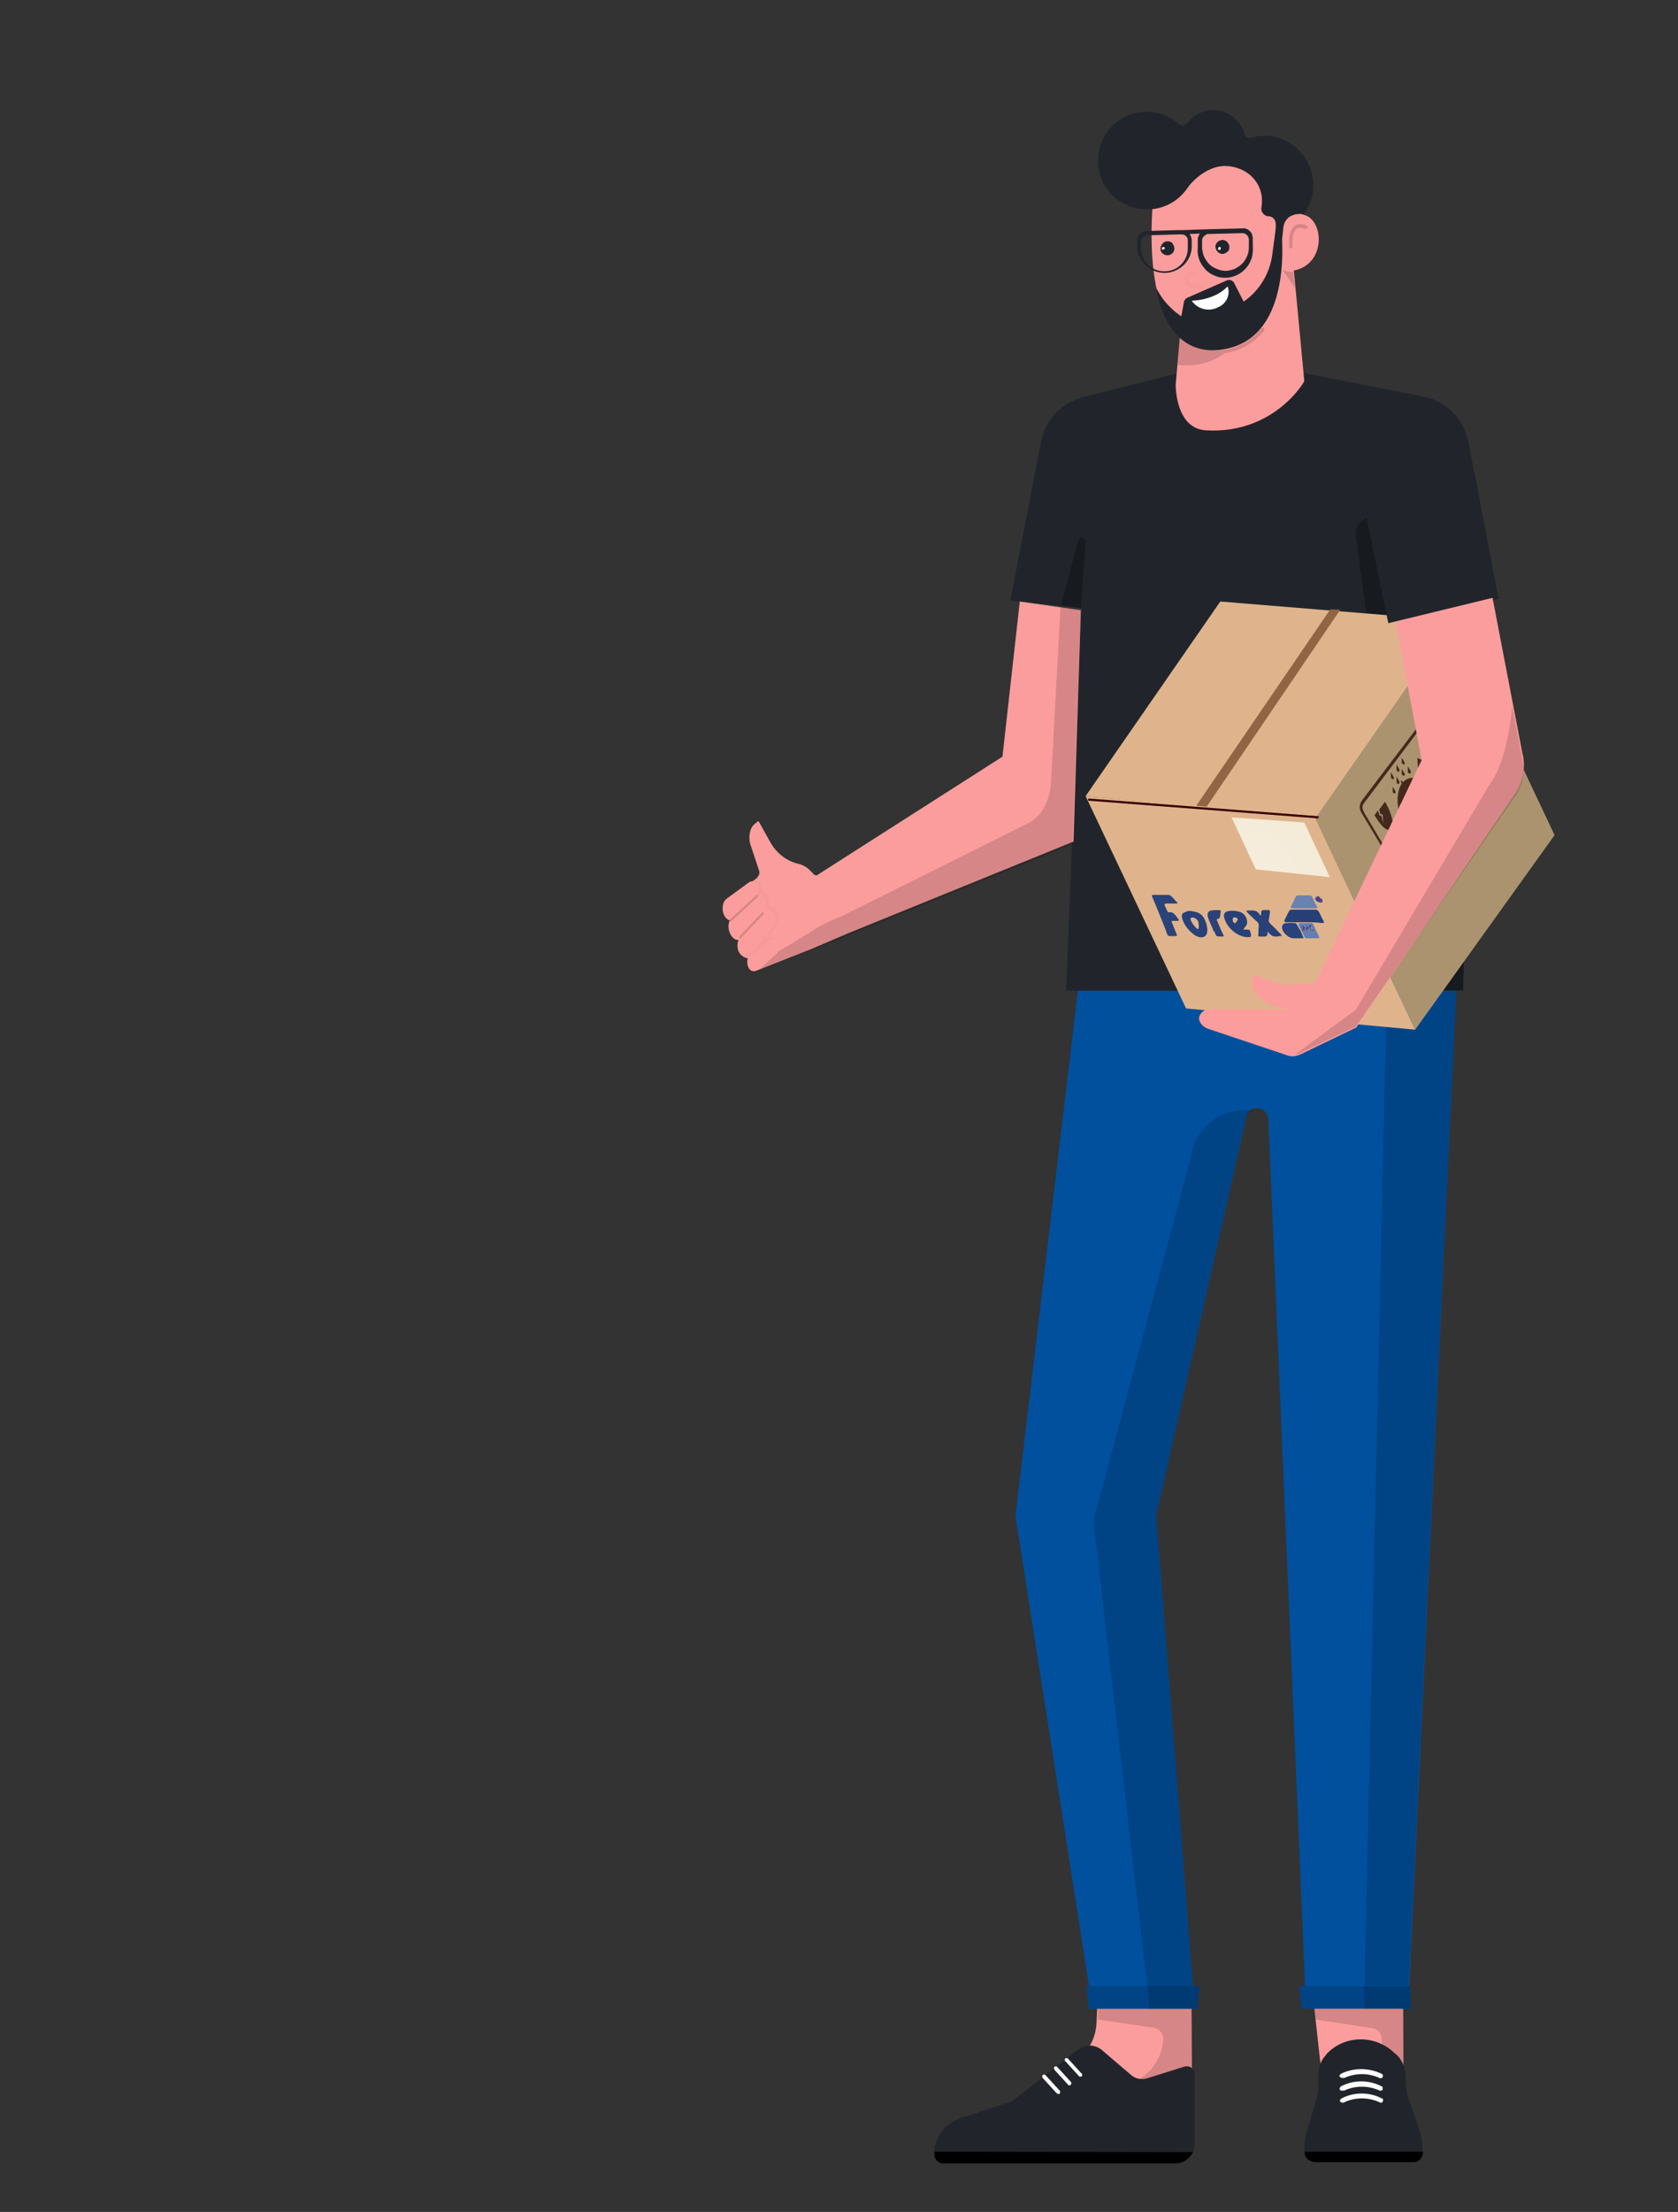 <?xml version="1.0" encoding="utf-8"?>
<!-- Generator: Adobe Illustrator 25.2.0, SVG Export Plug-In . SVG Version: 6.00 Build 0)  -->
<svg version="1.1" id="Layer_1" xmlns="http://www.w3.org/2000/svg" xmlns:xlink="http://www.w3.org/1999/xlink" x="0px" y="0px"
	 viewBox="0 0 387.5 510.4" style="enable-background:new 0 0 387.5 510.4;" xml:space="preserve">
<rect x="0" y="0" width="387.5" height="510.4" fill="#333333" stroke="none"/>
<style type="text/css">
	.st0{fill:#FC9D9D;}
	.st1{opacity:0.15;enable-background:new    ;}
	.st2{fill:#00509D;}
	.st3{fill:#21252B;}
	.st4{fill:#FFFFFF;}
	.st5{opacity:0.3;enable-background:new    ;}
	.st6{opacity:0.15;}
	
		.st7{opacity:0.15;fill:none;stroke:#000000;stroke-width:0.51;stroke-linecap:round;stroke-miterlimit:10;enable-background:new    ;}
	.st8{fill:#AB936F;}
	.st9{fill:#DFB48C;}
	.st10{fill:#916543;}
	.st11{fill:none;stroke:#380000;stroke-width:0.5;stroke-miterlimit:10;}
	.st12{fill:url(#SVGID_1_);}
	.st13{fill:#432A1C;}
	.st14{fill:#2A4379;}
	.st15{fill:#284178;}
	.st16{fill:#264077;}
	.st17{fill:#274077;}
	.st18{fill:#6A81B2;}
	.st19{fill:#2A4279;}
	.st20{fill:#657EAF;}
	.st21{fill:#474489;}
	.st22{fill:#3D4287;}
	.st23{fill:#4A478A;}
	.st24{fill:#3A3E84;}
	.st25{fill:#3B3F85;}
	.st26{fill:#404689;}
</style>
<path class="st0" d="M275.3,485.8l-42.7,1l16.1-11.5c2.7-1.9,4.3-5,4.5-8.3l0.6-12.6l21.3,0.1L275.3,485.8z"/>
<path class="st1" d="M268.6,471v-0.2c0.1-0.7-0.1-1.4-0.5-1.9s-1-0.9-1.7-1l-12.9-1.9l0.1-2.5h21.5l0.2,21.6l-19.7-2.2l5.8-2.3
	C265.4,479,268.2,475.3,268.6,471L268.6,471z"/>
<path class="st0" d="M324.1,485h-18.2l-3.4-30.8H324L324.1,485z"/>
<path class="st1" d="M319.5,479.9l-0.4-9.5c-0.1-1.2-1-2.3-2.2-2.4l-13.1-2l-0.3-2.6H324v21.8L319.5,479.9z"/>
<path class="st2" d="M337.1,211.9l-11.9,251.5h-23.6l-8.7-205.1c0-1.4-1.2-2.6-2.6-2.6s-2.6,1.2-2.6,2.6l0,0L267,349.7l8.9,113.8
	h-23.6l-17.8-113.7l16.4-137.9H337.1z"/>
<path class="st3" d="M322.6,474.2l-0.6-0.5c-4.4-4.2-11.4-4.2-15.6,0.2l-0.3,0.4c-1,1.1-1.6,2.5-1.6,4v2.4c0,1.4-0.2,2.7-0.6,4
	l-1.9,6.4c-0.5,1.6-0.8,3.2-0.8,4.8v0.8c0,0.6,0.3,1.2,0.8,1.6s1.1,0.6,1.7,0.6h22.4c0.3,0,0.6,0,0.9-0.1s0.5-0.3,0.8-0.5
	c0.2-0.2,0.4-0.5,0.5-0.7c0.1-0.3,0.2-0.6,0.2-0.9v-0.3c0-1.9-0.3-3.8-0.9-5.5l-2.2-6.3c-0.5-1.4-0.8-3-0.8-4.5v-1.8
	C324.3,476.7,323.7,475.3,322.6,474.2z"/>
<path class="st2" d="M325.8,463.5h-25.2l-0.5-5.2h25.6L325.8,463.5z"/>
<path class="st1" d="M325.8,463.5h-10.6l-0.3-5.2h10.7L325.8,463.5z"/>
<path class="st3" d="M275.9,478.6v15.8c0,0.6-0.1,1.2-0.3,1.8c-0.5,1.1-1.3,2-2.5,2.5c-0.6,0.2-1.2,0.3-1.8,0.4h-53.6
	c-0.5,0-1-0.2-1.4-0.6s-0.6-0.9-0.6-1.4c0-3.8,2.4-7.1,6-8.3l12.1-4l15.2-11.9c1.6-1.2,3.8-1.2,5.4,0.1l6.8,5.8
	c1,0.9,2.4,1.1,3.6,0.8l8.6-2.7c0.3-0.1,0.6-0.1,0.9-0.1s0.6,0.2,0.8,0.3c0.2,0.2,0.4,0.4,0.6,0.6
	C275.8,478.1,275.8,478.4,275.9,478.6L275.9,478.6z"/>
<path class="st4" d="M249.5,479.2c0.1,0,0.2-0.1,0.3-0.1l0.1-0.1c0-0.1,0-0.1,0-0.2s0-0.1,0-0.2s-0.1-0.1-0.1-0.1l-3.2-3.5
	c-0.1-0.1-0.2-0.1-0.3-0.1s-0.2,0-0.3,0.1l-0.1,0.1c0,0.1,0,0.3,0,0.4s0.1,0.1,0.1,0.1l3.2,3.5C249.2,479.1,249.3,479.2,249.5,479.2
	L249.5,479.2z"/>
<path class="st4" d="M246.9,481.2c0.1,0,0.2,0,0.3-0.1s0.1-0.1,0.2-0.2c0-0.1,0-0.2,0-0.3c0-0.1-0.1-0.2-0.1-0.2l-3.2-3.5
	c-0.1-0.1-0.2-0.1-0.3-0.1s-0.2,0.1-0.3,0.1c-0.1,0.1-0.1,0.2-0.1,0.4c0,0.1,0.1,0.2,0.1,0.3l3.2,3.5
	C246.6,481.1,246.8,481.2,246.9,481.2L246.9,481.2z"/>
<path class="st4" d="M244.4,483.2c0.1,0,0.2,0,0.3-0.1c0,0,0.1-0.1,0.1-0.2s0-0.1,0-0.2s0-0.1,0-0.2s-0.1-0.1-0.1-0.1l-3.2-3.5
	c-0.1-0.1-0.2-0.2-0.4-0.2c-0.1,0-0.2,0.1-0.3,0.1c-0.1,0.1-0.1,0.2-0.1,0.3c0,0.1,0,0.3,0.1,0.4l3.2,3.5c0.1,0,0.1,0.1,0.2,0.1
	C244.2,483.1,244.3,483.1,244.4,483.2L244.4,483.2z"/>
<path class="st4" d="M310.2,479.5c0.1,0,0.2,0,0.2,0c2.6-1.2,5.6-1.2,8.2,0c0.1,0.1,0.3,0.1,0.4,0c0.1,0,0.3-0.1,0.3-0.3
	c0.1-0.1,0.1-0.3,0-0.4c0-0.1-0.1-0.3-0.3-0.3c-2.9-1.4-6.4-1.4-9.3,0c-0.1,0.1-0.2,0.2-0.3,0.3c-0.1,0.1-0.1,0.3,0,0.4
	s0.2,0.2,0.3,0.2C309.9,479.5,310,479.5,310.2,479.5L310.2,479.5z"/>
<path class="st4" d="M310.2,482.4c0.1,0,0.2,0,0.2,0c2.6-1.2,5.6-1.2,8.2,0c0.1,0,0.1,0.1,0.2,0c0.1,0,0.1,0,0.2,0s0.1-0.1,0.2-0.1
	s0.1-0.1,0.1-0.2s0-0.1,0-0.2s0-0.1,0-0.2s-0.1-0.1-0.1-0.2s-0.1-0.1-0.2-0.1c-2.9-1.5-6.4-1.5-9.3,0c-0.3,0.2-0.4,0.5-0.3,0.8
	c0.1,0.1,0.2,0.2,0.3,0.2C310,482.4,310.1,482.4,310.2,482.4L310.2,482.4z"/>
<path class="st4" d="M310.2,485.2c0.1,0,0.2,0,0.2-0.1c2.6-1.2,5.6-1.2,8.2,0c0.1,0,0.1,0.1,0.2,0.1s0.1,0,0.2,0s0.1-0.1,0.2-0.1
	s0.1-0.1,0.1-0.2s0.1-0.1,0.1-0.2s0-0.1,0-0.2s-0.1-0.1-0.1-0.2c-0.1-0.1-0.1-0.1-0.2-0.1c-2.9-1.5-6.4-1.5-9.3,0
	c-0.1,0.1-0.2,0.2-0.3,0.3c-0.1,0.1-0.1,0.3,0,0.4s0.1,0.2,0.2,0.2C310,485.2,310.1,485.2,310.2,485.2z"/>
<path class="st1" d="M265.4,462.5l-12.9-111.6l22.5-83.8c0.8-6.2,6-10.9,12.3-10.9h2.9c-0.6,0-1.3,0.2-1.8,0.7
	c-0.5,0.4-0.8,1-0.8,1.7L267,349.7l8.8,112.7L265.4,462.5z"/>
<path class="st2" d="M276.5,463.5h-25.1l-0.5-5.2H277L276.5,463.5z"/>
<path class="st1" d="M325.8,463.5h-25.2l-0.5-5.2h25.6L325.8,463.5z"/>
<path class="st1" d="M276.5,463.5h-25.1l-0.5-5.2H277L276.5,463.5z"/>
<path class="st1" d="M276.5,463.5h-11.1l-0.4-5.2h12L276.5,463.5z"/>
<path class="st1" d="M337.1,212.3l-11.8,245.9h-10.2l5.5-245.7L337.1,212.3z"/>
<path class="st3" d="M301.3,86.1l27.4,5.4c5.3,1,9.4,5.2,10.4,10.5l7,36.2l-6.5,1.3l-1.7,89.1h-91.7l3.5-88.3l-16.4-1.7l7.1-36.7
	c0.5-2.5,1.7-4.8,3.4-6.6c1.7-1.8,4-3.1,6.4-3.7l21.8-5.5L301.3,86.1L301.3,86.1z"/>
<path class="st0" d="M272.2,68.4c0,1.6,0.3,3.1,0.7,4.6l-1.4,15.7c0,0.5,0,10.2,7,10.6c15.6,0.9,22.7-11.1,22.7-11.4l-2.5-26.4
	l-0.5-5.2c-1.6-20.1-27.4-2.9-27.4-2.9S271.7,60.4,272.2,68.4z"/>
<path class="st0" d="M283.1,32.8l13.5,4.9l1.4,17.6c0,0-1.1,27.2-18.6,25.4c-20.2-2-11.7-45.8-11.7-45.8L283.1,32.8z"/>
<path class="st3" d="M303.2,41.3c0.7,5.3-2.5,10.4-7.6,12.1c-1.1,0.4-3.2-17.6-3.2-17.6l-6.7-2.3l0.2-0.1c-3.5-0.3-6.9-0.2-10.4,0.1
	c0.6,1.6,0.7,3.4,0.5,5.1c-0.8,6.2-6.5,10.5-12.7,9.6c-6.2-0.8-10.5-6.5-9.6-12.7c0.8-6.2,6.5-10.5,12.7-9.6c2.2,0.3,4.3,1.3,6,2.8
	c0.1,0.1,0.3,0.2,0.4,0.2c0.2,0,0.3,0,0.5,0s0.3-0.1,0.5-0.2c0.1-0.1,0.3-0.2,0.4-0.3c0.8-1.1,2-2,3.3-2.5s2.7-0.6,4.1-0.4
	c2.8,0.6,5.1,2.7,5.8,5.4c0.1,0.3,0.3,0.6,0.6,0.8c0.3,0.2,0.6,0.2,0.9,0.1c1.6-0.5,3.2-0.6,4.8-0.4
	C298.7,32.3,302.6,36.3,303.2,41.3L303.2,41.3z"/>
<path class="st3" d="M271.3,35.9l6.4-5.5l15.4,4.1l3.3,18.5l-0.3,3.4c0,0.2-0.1,0.3-0.2,0.5c-0.1,0.1-0.3,0.2-0.5,0.2
	s-0.4-0.1-0.5-0.2c-0.1-0.1-0.2-0.3-0.2-0.5l-0.1-4.8c0-0.4-0.2-0.9-0.5-1.2s-0.7-0.5-1.2-0.5s-0.9-0.3-1.2-0.6
	c-0.3-0.4-0.5-0.8-0.4-1.3l0.1-1c0.4-4.7-3.3-8.6-8.5-8.7c-3.6,0-7.1,2.7-9.1,5.6L271.3,35.9z"/>
<path class="st0" d="M295.8,57.8c-0.2,3.1-0.7,5.4,3.1,4.6c7.3-1.5,6.9-11.5,2.3-12.8c-0.5-0.2-1-0.3-1.5-0.2c-0.5,0-1,0.2-1.5,0.4
	s-0.9,0.6-1.2,1c-0.3,0.4-0.5,0.9-0.6,1.4L295.8,57.8z"/>
<path class="st1" d="M301.9,52.6c-0.1,0.1-0.2,0.2-0.3,0.2c-0.1,0-0.2,0-0.4,0c-0.4-0.2-1-0.3-1.4-0.2c-0.5,0.2-0.8,0.6-1,1.1
	c-0.3,0.7-0.4,1.5-0.3,2.3v0.8c0,0.1,0,0.1,0,0.2c0,0.1,0,0.1-0.1,0.2l-0.1,0.1c-0.1,0-0.1,0.1-0.2,0c-0.1,0-0.1,0-0.2,0
	s-0.1,0-0.1-0.1l-0.1-0.1c0-0.1,0-0.1,0-0.2v-0.8c-0.1-0.9,0-1.9,0.4-2.8c0.3-0.7,0.8-1.3,1.5-1.5c0.4-0.1,0.7-0.1,1.1-0.1
	c0.4,0.1,0.7,0.2,1.1,0.4C302,52.3,302.1,52.5,301.9,52.6z"/>
<path class="st1" d="M299.1,66.5l-3-4.3c0.8,0.4,1.7,0.6,2.5,0.5L299.1,66.5z"/>
<path class="st1" d="M282.8,81.5c3.6-0.5,6.9-2.4,9.1-5.2c0.1-0.1,0.1-0.2,0.1-0.3c0-0.1-0.1-0.2-0.2-0.3l-0.1-0.1h-0.2
	c-0.1,0-0.1,0-0.1,0.1l-0.1,0.1c-1.8,2.2-4.2,3.8-6.9,4.6l0,0c-4.2,1.1-8.6,0.1-11.9-2.7l-0.5,6.5C275.8,84.7,279.7,83.8,282.8,81.5
	L282.8,81.5z"/>
<path class="st3" d="M295.7,51c0.8,5.8,2.2,27.7-13.8,29.7c-13,1.7-14.9-14.2-14.9-14.2l0.6,1c1,1.8,2.5,3.4,4.1,4.7l1.1,0.8
	l0.6-3.3c0-0.2,0.1-0.4,0.3-0.6c0.1-0.2,0.3-0.3,0.5-0.4l9.1-4c0.6-0.3,1.4,0,1.7,0.6l2.2,4.3c3.6-2.5,6-6.4,6.6-10.8l1-7.5
	C294.7,51.3,295.5,49.9,295.7,51z"/>
<path class="st5" d="M339.2,117.4l-21,2.1l0.9-0.8c-3,0-6.2,1.6-6,4.6l3.6,27.1l3.3,77.9l17.9,0.2l1.7-88.9l3-1.3L339.2,117.4z"/>
<path class="st4" d="M281.3,70.9c1.9-0.8,2.9-2.9,2.2-4.8c-0.9,0.9-2,1.7-3.3,2.2c-1.6,0.7-3.3,1-5,1.1
	C276.6,71.4,279.2,72,281.3,70.9L281.3,70.9z"/>
<path class="st3" d="M283.9,57c0-0.3-0.1-0.6-0.3-0.9c-0.2-0.3-0.4-0.5-0.7-0.6c-0.3-0.1-0.6-0.2-0.9-0.1c-0.3,0.1-0.6,0.2-0.8,0.4
	c-0.2,0.2-0.4,0.5-0.5,0.8c-0.1,0.6,0.2,1.3,0.7,1.7c0.3,0.2,0.6,0.3,0.9,0.3c0.4,0,0.8-0.2,1.1-0.5C283.8,57.9,283.9,57.5,283.9,57
	z"/>
<path class="st4" d="M281.9,57.3c0-0.1,0-0.1,0-0.2l-0.1-0.1c-0.1,0-0.1,0-0.2,0s-0.1,0-0.2,0.1c0,0-0.1,0.1-0.1,0.2
	c0,0.1,0,0.1,0,0.2c0,0.1,0.1,0.1,0.1,0.1c0.1,0,0.1,0.1,0.2,0.1s0.2,0,0.2-0.1C281.9,57.5,281.9,57.4,281.9,57.3L281.9,57.3z"/>
<path class="st3" d="M271.2,57.5c0-0.2,0-0.4-0.1-0.7c-0.1-0.2-0.2-0.4-0.3-0.6c-0.2-0.2-0.3-0.3-0.5-0.4c-0.2-0.1-0.4-0.1-0.7-0.1
	c-0.2,0-0.4,0-0.6,0.1s-0.4,0.2-0.5,0.4c-0.2,0.2-0.3,0.4-0.4,0.6c-0.1,0.2-0.1,0.4-0.1,0.7c0,0.4,0.2,0.8,0.5,1
	c0.7,0.6,1.7,0.5,2.3-0.1C271,58.1,271.2,57.8,271.2,57.5z"/>
<path class="st4" d="M269,57.3c0-0.1,0-0.2-0.1-0.2c-0.1-0.1-0.1-0.1-0.2-0.1s-0.2,0-0.3,0.1l-0.1,0.1v0.1v0.1c0,0,0,0.1,0.1,0.1
	l0.1,0.1h0.1c0.1,0,0.2,0,0.2-0.1C268.9,57.4,269,57.3,269,57.3z"/>
<g class="st6">
	<path class="st1" d="M273.5,64.4c0-0.5,0.3-1,0.6-1.3c0.4-0.3,0.9-0.5,1.4-0.5c0.2,0,0.5,0.2,0.5,0.4c0,0,0,0,0,0.1
		s-0.1,0.2-0.2,0.3s-0.2,0.1-0.3,0.2c-0.1,0-0.3,0-0.4,0.1c-0.1,0-0.2,0.1-0.3,0.2c-0.2,0.2-0.3,0.4-0.3,0.7c0,0.1,0,0.3,0.1,0.4
		c0,0.1,0.1,0.2,0.2,0.3s0.2,0.2,0.3,0.2c0.1,0.1,0.2,0.1,0.4,0.1l2.1,0.1c0.1,0,0.2,0.1,0.3,0.2c0.1,0.1,0.1,0.2,0.1,0.3
		s-0.1,0.2-0.2,0.3s-0.2,0.1-0.3,0.2l-2.1-0.1C274.3,66.4,273.5,65.5,273.5,64.4z"/>
</g>
<path class="st3" d="M262.6,55.8v1.8c0.6,3.5,3.8,5.8,7.3,5.3c2.9-0.5,5.1-2.8,5.3-5.7v-1.8c0-0.5-0.2-1-0.5-1.4l2.4-0.1
	c-0.3,0.4-0.5,0.9-0.5,1.4v1.8c-0.1,0.9,0,1.8,0.3,2.7s0.8,1.6,1.4,2.3s1.4,1.2,2.2,1.5c0.8,0.4,1.7,0.5,2.6,0.5
	c2.8-0.1,5.2-2,6-4.7c0.2-0.9,0.3-1.8,0.2-2.7v-1.8c0-0.3-0.1-0.6-0.2-0.9c-0.1-0.3-0.3-0.5-0.5-0.7c-0.4-0.4-1-0.7-1.7-0.6
	l-7.9,0.2l-6.1,0.2h-1l-7,0.2c-0.3,0-0.6,0.1-0.9,0.2c-0.3,0.1-0.5,0.3-0.8,0.5c-0.2,0.2-0.4,0.5-0.5,0.8
	C262.7,55.2,262.6,55.5,262.6,55.8L262.6,55.8z M279,54l7.9-0.2c0.8,0,1.4,0.6,1.5,1.4V57c0,0.7-0.1,1.4-0.4,2.1
	c-0.3,0.6-0.6,1.2-1.1,1.7s-1.1,0.9-1.7,1.2s-1.3,0.4-2,0.5c-0.7,0-1.4-0.1-2.1-0.4c-0.7-0.3-1.3-0.6-1.8-1.1s-0.9-1.1-1.2-1.7
	c-0.3-0.6-0.4-1.3-0.5-2v-1.8c0-0.2,0-0.4,0.1-0.5c0.1-0.2,0.2-0.3,0.3-0.5c0.1-0.1,0.3-0.2,0.5-0.3C278.6,54,278.8,54,279,54
	L279,54z M263.5,55.8c0-0.4,0.1-0.7,0.4-1s0.6-0.4,1-0.5l7-0.2h1c0.4,0,0.7,0.1,1,0.4c0.3,0.3,0.4,0.6,0.4,1v1.8
	c0,3-2.5,5.4-5.5,5.3c-2.8,0-5.1-2.2-5.3-5.1V55.8z"/>
<path class="st5" d="M249.6,140.3l1.1-15.3c0-0.2-0.1-0.4-0.2-0.6c-0.1-0.2-0.3-0.3-0.5-0.3s-0.4,0-0.6,0.1
	c-0.2,0.1-0.3,0.3-0.4,0.5l-4,15L249.6,140.3z"/>
<path class="st0" d="M249.6,140.8l-14.1-2l-4,35.8L188.6,202c-0.3,0-0.6-0.1-0.8-0.4l-1-1c-0.9-0.8-1.9-1.2-2.9-1.4
	c-2.5-0.7-4.8-2.5-6.2-5.2l-2.4-4.3l-0.1-0.1c0,0-0.1,0-0.1-0.1H175c0,0-0.1,0-0.1,0.1l-0.3,0.3c-0.7,0.4-1.2,1.2-1.4,2.1
	c-0.2,0.9-0.2,2,0.1,2.9l2,6c0.1,0.3,0.1,0.7,0,0.9s-0.3,0.5-0.5,0.8l-6.7,4.9c-1.8,1.2-1,4.9,0.6,4.9c-0.9,2,0.6,5.1,2.2,4.4
	c-0.4,0.9-0.4,2.1,0,3s1.3,1.4,2.1,1.3c-0.5,1.4,0.4,3.5,1.7,2.9c1.3-0.5,5.2-2.1,12.4-4.9l8.9-3.8l51.9-21.1L249.6,140.8z"/>
<g class="st6">
	<path class="st1" d="M176.5,216.9l-3.4,3.4c-0.2,1.3,0.3,4.3,1.4,3.8l0.9-0.4l4.5-4.3c0.1-0.1,0.2-0.4,0.2-0.7c0-0.4,0-0.8-0.1-1
		c-0.1-0.4-0.2-0.7-0.4-0.9s-0.5-0.4-0.7-0.5c-0.3-0.1-0.6-0.1-0.8,0C177.5,216.3,177,216.5,176.5,216.9L176.5,216.9z"/>
	<path class="st1" d="M168.5,212.4c-0.9,2,0.6,5.1,2.2,4.4c-0.2,0.4-0.3,0.9-0.3,1.4s0.1,1,0.3,1.4c0.4,0.9,1.1,1.4,1.9,1.4l5.6-5.7
		c0.4-0.4,0.7-0.9,1-1.4c0.2-0.5,0.4-1.2,0.4-1.8c0.1-0.7,0-1.3-0.3-1.8s-0.7-0.9-1.2-1c-0.2,0-0.3-0.3-0.4-0.4
		c-0.1-0.3-0.2-0.4-0.1-0.7c0.1-0.5,0-1-0.2-1.4s-0.5-0.8-0.9-0.9c-0.2-0.1-0.3-0.3-0.4-0.4c-0.1-0.1-0.2-0.4-0.2-0.7
		c0-1.4-1.6-1.8-1.6-1.8l-6.3,4.7C166.1,208.7,166.9,212.5,168.5,212.4z"/>
</g>
<path class="st1" d="M249.6,140.8l-4.5-0.7h-0.2l-2.2,40.6c-0.1,2-0.7,3.9-1.6,5.6c-0.9,1.7-2.2,2.9-3.6,3.6l-43.3,21.6l0.7-0.3
	c-2.6,1-5.2,2.2-7.7,3.8c-5.3,3.5-12.4,7.3-13,7.7c-0.2,0.3-0.5,0.3-0.8,0.3s-0.5-0.3-0.7-0.5c0,0.3,0.1,0.5,0.2,0.8
	c0.1,0.3,0.3,0.4,0.4,0.7c0.2,0.1,0.4,0.3,0.6,0.3c0.2,0,0.4,0,0.6,0c1.5-0.7,14-5.6,21.3-8.3l-0.1-0.1l52-21.1L249.6,140.8z"/>
<path d="M215.8,496.5v0.7c0,0.5,0.2,1,0.6,1.4c0.4,0.4,0.8,0.6,1.4,0.6h53.6c0.9,0,1.7-0.2,2.4-0.7c0.7-0.5,1.3-1.1,1.7-1.9
	L215.8,496.5z"/>
<path d="M301.3,496.5v0.2c0,0.6,0.3,1.2,0.8,1.6s1.1,0.6,1.7,0.6h22.4c0.3,0,0.6,0,0.9-0.1s0.6-0.3,0.8-0.5c0.2-0.2,0.4-0.5,0.5-0.7
	c0.1-0.3,0.2-0.6,0.2-0.9v-0.2H301.3z"/>
<path class="st0" d="M172.2,209l2.4-2.3c0.3-0.3,0.5-0.7,0.5-1.2c0.1-0.4,0-0.9-0.2-1.3c-0.2-0.4-0.5-0.7-0.8-0.8s-0.7,0-1,0.1
	l-5.2,3.8c-1.8,1.2-1,4.9,0.6,4.9L172.2,209z"/>
<path class="st0" d="M174.3,206.9l-5.8,5.5c-0.9,2,0.6,4.9,2.2,4.4l5.7-6.6c0.3-0.4,0.5-0.8,0.5-1.3s0-1-0.2-1.4l0,0
	c-0.1-0.3-0.3-0.4-0.5-0.5s-0.4-0.3-0.6-0.3c-0.2,0-0.4,0-0.7,0C174.6,206.6,174.4,206.8,174.3,206.9z"/>
<path class="st0" d="M178.6,210.5c-0.3-0.4-0.8-0.7-1.3-0.8c-0.5,0-0.9,0.3-1.3,0.7l-5.4,6.4c-0.2,0.4-0.3,0.9-0.3,1.4
	s0.1,1,0.3,1.4s0.5,0.8,0.9,1s0.8,0.4,1.1,0.4l5.9-7c0.2-0.3,0.3-0.5,0.4-0.8c0.2-0.7,0.2-1.3,0-2c-0.1-0.3-0.2-0.5-0.4-0.8h0.1
	V210.5z"/>
<path class="st0" d="M177.8,216.8l-5.1,4.3c-0.5,1.4,0.4,3.5,1.7,2.9l1.1-0.4l3.9-3.6c0.3-0.3,0.5-0.7,0.6-1.2
	c0.1-0.8-0.1-1.4-0.5-2c-0.3-0.3-0.7-0.4-1.1-0.4C178.1,216.5,177.9,216.7,177.8,216.8z"/>
<path class="st7" d="M168.7,212.4l6.1-5.6"/>
<path class="st7" d="M170.9,216.3l5.2-5.5"/>
<g>
	<polyline class="st8" points="335.6,143.2 359,192.7 326.8,237.6 302.7,186.7 	"/>
	<polyline class="st9" points="250.7,183.7 281.8,138.8 335.6,143.2 303.9,188.6 	"/>
	<polyline class="st10" points="276,186.3 307.2,140.6 309.5,140.7 278,187.1 	"/>
	<polygon class="st9" points="250.7,183.7 273.9,232.7 326.8,237.6 303.5,188.3 	"/>
	<line class="st11" x1="251.3" y1="184.5" x2="304.5" y2="188.6"/>
	
		<radialGradient id="SVGID_1_" cx="-266.293" cy="-1131.799" r="22.257" gradientTransform="matrix(0.904 -0.427 -0.451 -0.953 18.947 -989.25)" gradientUnits="userSpaceOnUse">
		<stop  offset="5.617980e-03" style="stop-color:#F5EDDE"/>
		<stop  offset="1" style="stop-color:#F4EAD6"/>
	</radialGradient>
	<polygon class="st12" points="284.4,188.6 290,200.6 307.1,202.4 301.2,189.8 	"/>
	<g>
		<path class="st13" d="M327.8,167.2c-0.9,1.2-12.7,16.7-13.2,17.4c-0.9,1.2-0.7,2.2,0,3.3s6.2,10.4,6.5,10.8
			c0.5,0.9,1.2,0.8,1.8,0.1c0.4-0.5,12.4-17.4,12.9-18.2s0.5-1.7,0-2.5c-0.3-0.6-6-10.6-6.2-11C329.4,166.8,328.6,166,327.8,167.2z
			 M335.2,178.4c0.3,0.6,0.4,1.3-0.1,1.9c-0.4,0.5-12.3,17.2-12.6,17.6c-0.5,0.7-0.9,0.6-1.3,0c-0.1-0.2-5.5-9.2-6-10.1
			c-0.6-1-0.8-1.7-0.2-2.5c0.5-0.7,13-17.2,13.1-17.4c0.3-0.4,0.7-0.5,1,0C329.5,168.3,334.8,177.7,335.2,178.4z"/>
		<path class="st13" d="M318.5,186.8c0,0,1.2-1.6,1.3-1.8c1,1.4,2.3,4.9,1.7,6c0.2,0.3,1.7,2.9,1.8,2.9c0.4-0.3,0.8-0.5,1-0.6
			c0.2,0,0.4,0,0.2,0.2c-0.2,0.2-1.8,2.5-1.9,2.6c-0.1,0.2-0.2,0.1-0.2,0c0-0.3,0.4-1.4,0.6-1.8c-0.1-0.1-1.6-2.6-1.8-2.9
			c-1.2,0.5-2.5-1.2-3.8-3.3c0.2-0.2,0.8-1.1,0.8-1.1l0.4,1.2h0.4l0.4,1.8l-0.1-2.1h-0.5L318.5,186.8z"/>
		<path class="st13" d="M322.2,182.5c-0.2-0.3-0.6-1-0.6-1s0,0.6,0,1c0,0.5,0.3,0.6,0.5,0.6C322.2,183.1,322.4,182.9,322.2,182.5z"
			/>
		<path class="st13" d="M323.1,180.2c-0.2-0.3-0.6-1-0.6-1s0,0.6,0,1.1s0.3,0.6,0.5,0.6C323.1,180.8,323.3,180.6,323.1,180.2z"/>
		<path class="st13" d="M321.8,179.2c-0.2-0.3-0.6-1-0.6-1s0,0.6,0,1c0,0.5,0.3,0.6,0.5,0.6C321.8,179.9,322,179.6,321.8,179.2z"/>
		<path class="st13" d="M323.1,177.4c-0.2-0.3-0.6-1-0.6-1s0,0.6,0,1.1c0,0.4,0.3,0.6,0.5,0.6C323.1,178,323.3,177.8,323.1,177.4z"
			/>
		<path class="st13" d="M324.3,178.4c-0.2-0.3-0.6-1-0.6-1s0,0.6,0,1c0,0.5,0.3,0.6,0.5,0.6C324.3,179,324.6,178.8,324.3,178.4z"/>
		<path class="st13" d="M325.7,177.8c-0.2-0.3-0.6-1-0.6-1s0,0.6,0,1.1s0.3,0.6,0.5,0.6C325.7,178.4,326,178.2,325.7,177.8z"/>
		<path class="st13" d="M324.3,175.8c-0.2-0.3-0.6-1-0.6-1s0,0.6,0,1c0,0.5,0.3,0.6,0.5,0.6C324.3,176.5,324.5,176.3,324.3,175.8z"
			/>
		<path class="st13" d="M323.7,180.8c0-0.1-0.1-0.2-0.2-0.4s0.2-0.4,0.3-0.2c0.1,0.2,0.2,0.3,0.2,0.3c1.3-1.4,2.9-1.2,4-0.2
			c-0.9,0.1-1.2,0.9-1,1.8c-0.9-0.4-1.3,0.3-1.3,1.3c0.1,0.2,2.1,3.5,2.2,3.8c0.6,1,0.2,1.8-0.3,2.1s-1-0.1-1.2-0.5
			c-0.1-0.3,0.2-0.6,0.4-0.2c0.5,0.8,1.3-0.2,0.8-1.1c-0.3-0.5-2-3.5-2.2-3.7c-0.8-0.2-1.2,1-1,1.8c-1-0.3-1.3,0.2-1.4,1.4
			C322.4,184.3,322.9,182,323.7,180.8z"/>
		<polygon class="st13" points="328,177.1 327.5,177.7 327.3,174.9 329.1,175.7 328.6,176.2 331.6,181.3 330.9,182.2 		"/>
		<polygon class="st13" points="329.8,174.9 329.3,175.4 329,172.6 330.8,173.4 330.3,173.9 333.3,179 332.6,179.9 		"/>
		<polygon class="st13" points="330.7,183.3 333.8,178.9 334.4,179.8 331.3,184.2 		"/>
	</g>
	<g>
		<path class="st14" d="M267.8,211.1c-0.6-1.4-1.1-2.8-1.7-4.1c-0.2-0.4-0.1-0.5,0.3-0.5c1.1,0,2.3,0,3.4,0c0.3,0,0.5,0.1,0.8,0.4
			c0.4,0.4,0.7,0.8,1.1,1.2c0.3,0.3,0.3,0.4-0.1,0.4c-0.8,0-1.5,0-2.3,0c-0.3,0-0.5,0.1-0.3,0.5c0.2,0.4,0.3,0.7,0.5,1.1
			c0.1,0.3,0.3,0.5,0.5,0.4c0.6-0.1,1.1,0.2,1.6,0.9c0.9,1.1,0.9,1.1-0.3,1.1c-0.8,0-0.9-0.2-0.5,0.8c0.3,0.7,0.6,1.5,0.9,2.2
			c0.2,0.4,0.1,0.5-0.3,0.5c-0.4,0-0.8,0-1.2,0c-0.4,0-0.5-0.1-0.7-0.5C269,214,268.4,212.6,267.8,211.1z"/>
		<path class="st15" d="M274.7,210.2c0.3,0,0.6,0,0.8,0.1c1.6,0.2,2.5,1,3,2.6c0.3,0.9,0.4,1.7,0.2,2.5c-0.4,1.2-2,1.2-3.4-0.1
			c-1.2-1-2-2.2-2.3-3.4c-0.2-0.8,0-1.3,0.7-1.4C274,210.2,274.5,210.2,274.7,210.2z M276.7,212.6c-0.3-0.5-0.7-0.8-1.2-0.9
			c-0.5,0-0.7,0.2-0.5,0.7c0.3,0.6,0.7,1.2,1.2,1.7c0.3,0.4,0.6,0.3,0.6,0C276.9,213.7,276.8,213.1,276.7,212.6z"/>
		<path class="st16" d="M301.1,212.8c-1.4,0-2.8,0-4.1,0c-0.1,0-0.3-0.1-0.4-0.1c0-0.1,0-0.2,0-0.3c0.4-0.8,0.7-1.5,1.1-2.2
			c0.1-0.2,0.3-0.3,0.6-0.3c1.8,0,3.5,0,5.3,0c0.6,0,0.7,0.1,1.1,0.7c0.3,0.6,0.5,1.2,0.9,1.8c0.2,0.4,0.2,0.6-0.3,0.6
			C303.9,212.8,302.5,212.8,301.1,212.8C301.1,212.8,301.1,212.8,301.1,212.8z"/>
		<path class="st17" d="M287.1,214.5c0.4,0,0.7,0,1.1,0c0.3,0,0.4,0.1,0.5,0.4c0.1,0.3,0.2,0.7,0.2,1c0,0.1-0.1,0.3-0.2,0.3
			c-2.4,0.4-5.4-1.9-6-4.5c-0.2-0.7,0.1-1.2,0.7-1.4c0.7-0.2,1.5-0.2,2.5,0c1,0.2,1.7,0.8,2,1.8c0.2,0.6,0.1,1.2-0.2,1.6
			c-0.2,0.2-0.4,0.5-0.5,0.7C287.1,214.4,287.1,214.4,287.1,214.5z M284.8,212.8c0.1,0,0.4,0.3,0.4,0.3c0.2-0.2,0.4-0.5,0.6-0.8
			c0.1-0.3-0.2-0.6-0.6-0.6C284.7,211.6,284.5,212,284.8,212.8z"/>
		<path class="st15" d="M292.8,215c0,0.1-0.1,0.1-0.1,0.1c0.2,1.3-0.9,1-1.8,1c-0.4,0-0.4-0.2-0.3-0.4c0-0.7,0-1.4,0.1-2.1
			c0-0.4-0.1-0.7-0.6-1.1c-0.7-0.6-1.4-1.3-2-1.9c-0.1-0.1-0.2-0.2-0.3-0.4c0.1,0,0.2-0.1,0.4-0.1c0.1,0,0.1,0,0.2,0
			c0.9,0,1.8-0.3,2.7,1.2c0,0,0.1-0.1,0.1-0.1c0-0.1,0-0.1,0-0.2c0.1-0.3,0-0.8,0.2-0.9c0.5-0.2,1.1-0.1,1.7-0.1
			c0,0,0.2,0.3,0.2,0.3c-0.1,0.7-0.2,1.4-0.3,2c-0.1,0.3,0.1,0.6,0.4,0.9c0.8,0.7,1.5,1.5,2.3,2.3c0.4,0.4,0.4,0.5-0.1,0.5
			c0,0-0.1,0-0.1,0C294.6,216.2,293.7,216.3,292.8,215z"/>
		<path class="st18" d="M301.2,209.6c-0.9,0-1.8,0-2.7,0c-0.1,0-0.2-0.1-0.4-0.1c0-0.1,0-0.2,0-0.3c0.4-0.8,0.8-1.6,1.2-2.4
			c0.1-0.1,0.3-0.2,0.5-0.2c0.9,0,1.7,0,2.6,0c0.4,0,0.5,0.1,0.7,0.5c0.3,0.7,0.6,1.4,1,2c0.2,0.4,0.1,0.5-0.3,0.5
			C303,209.6,302.1,209.6,301.2,209.6C301.2,209.6,301.2,209.6,301.2,209.6z"/>
		<path class="st19" d="M280.1,214.4c-0.4-0.9-0.8-1.7-1.1-2.6c-0.3-0.8-0.1-1.6,0.7-1.7c0.6-0.1,1.2-0.1,1.8-0.1
			c0.3,0,0.4,0.1,0.4,0.4c-0.1,0.4-0.1,0.9-0.2,1.3c0,0.1-0.2,0.3-0.4,0.3c-0.3,0-0.4,0.2-0.2,0.5c0.4,1,0.8,2,1.3,3
			c0.3,0.6,0.3,0.6-0.3,0.6c-0.1,0-0.2,0-0.3,0c-0.9,0-0.9,0-1.3-1C280.2,214.8,280.1,214.6,280.1,214.4
			C280,214.4,280,214.4,280.1,214.4z"/>
		<path class="st19" d="M300.3,214.7c0.2,0.4,0.4,0.9,0.6,1.4c0.2,0.3,0.1,0.4-0.2,0.4c-0.7,0-1.3,0-2,0c-0.7,0-1.5-0.5-2.1-1.2
			c-0.6-0.7-0.7-1.6-0.3-2c0.2-0.2,0.5-0.3,0.9-0.3c0.5-0.1,1.1,0,1.7,0c0.3,0,0.5,0.1,0.6,0.4C299.8,213.8,300,214.3,300.3,214.7
			C300.3,214.7,300.3,214.7,300.3,214.7z"/>
		<path class="st20" d="M300.5,214.6c-0.9-1.6-0.9-1.6,0.6-1.6c0.5,0,1.1,0,1.6,0c0.3,0,0.5,0.1,0.6,0.4c0.4,0.9,0.9,1.8,1.3,2.7
			c0.1,0.3,0.1,0.4-0.2,0.4c-0.9,0-1.8,0-2.7,0c-0.3,0-0.4-0.1-0.5-0.4c-0.2-0.4-0.4-0.9-0.6-1.3c0.6,0,0.6-0.4-0.1-1.3
			c0.1,0.2,0.1,0.4,0.2,0.7C300.8,214.5,300.8,214.6,300.5,214.6z M301.9,214.1c0.2,0.2,0.3,0.4,0.5,0.6c0-0.2-0.1-0.5-0.2-0.7
			c-0.1-0.2-0.2-0.3-0.4-0.5c0,0.1,0,0.3-0.1,0.4c0,0.1,0,0.3,0.1,0.5c-0.3-0.3-0.4-0.5-0.6-0.8c-0.1-0.1-0.2-0.1-0.2-0.2
			c0,0-0.1,0.1-0.1,0.1c0.1,0.4,0.3,0.8,0.4,1.1c0.1,0,0.1,0,0.2,0c-0.1-0.2-0.1-0.4-0.2-0.7c0.3,0.3,0.5,0.5,0.8,0.9
			C302,214.5,302,214.3,301.9,214.1z M302.9,213.5c-0.3-0.1-0.6,0-0.5,0.3c0,0.3,0.2,0.6,0.5,0.9c0.3,0.3,0.6,0.2,0.8,0.1
			c-0.3-0.1-0.8,0-0.9-0.5C302.7,213.9,302.8,213.7,302.9,213.5z"/>
		<path class="st21" d="M303.8,207.1c0.2-0.1,0.3-0.3,0.6-0.3c0.1,0,0.4,0.2,0.6,0.4c-0.1,0-0.2-0.1-0.3-0.1
			c0.1,0.1,0.2,0.3,0.2,0.4c0.1,0.1,0.1,0.3,0.2,0.4c0,0,0,0.1,0,0.1c0,0,0,0,0,0c0,0,0-0.1,0-0.1c0.1-0.1,0.2-0.1,0.3-0.2
			c0.1,0.6-0.3,0.7-1.1,0.4c0,0,0-0.1,0-0.1c0,0-0.1,0-0.1,0.1C303.7,207.6,303.6,207.3,303.8,207.1c0,0,0.1,0.1,0.2,0.1
			c0,0,0,0,0-0.1C303.9,207.1,303.8,207.1,303.8,207.1z"/>
		<path class="st22" d="M300.5,214.6c0.3,0,0.4-0.1,0.2-0.4c-0.1-0.2-0.2-0.4-0.2-0.7c0.7,0.9,0.8,1.3,0.1,1.3
			C300.5,214.7,300.5,214.7,300.5,214.6z"/>
		<path class="st23" d="M305.4,207.8c-0.1,0.1-0.2,0.1-0.3,0.2c0,0,0,0,0,0c-0.1-0.1-0.1-0.3-0.2-0.4c-0.1-0.1-0.2-0.3-0.2-0.4
			c0.1,0,0.2,0.1,0.3,0.1c0,0,0,0,0,0c0.1,0,0.1,0.1,0.2,0.1c0,0,0,0,0.1,0C305.3,207.5,305.3,207.6,305.4,207.8
			C305.4,207.8,305.4,207.8,305.4,207.8z"/>
		<path class="st21" d="M305.4,207.8c-0.1-0.1-0.1-0.3-0.2-0.4C305.3,207.5,305.3,207.6,305.4,207.8z"/>
		<path class="st23" d="M304.2,208.1c0,0,0.1,0,0.1-0.1c0,0,0,0.1,0,0.1C304.3,208.1,304.2,208.1,304.2,208.1z"/>
		<path class="st21" d="M305.1,207.3c-0.1,0-0.1-0.1-0.2-0.1C305,207.3,305.1,207.3,305.1,207.3z"/>
		<path class="st24" d="M301.9,214.1c0,0.2,0.1,0.5,0.1,0.8c-0.3-0.4-0.5-0.6-0.8-0.9c0.1,0.3,0.2,0.5,0.2,0.7c-0.1,0-0.1,0-0.2,0
			c-0.1-0.4-0.3-0.8-0.4-1.1c0,0,0-0.1,0.1-0.1c0.1,0,0.2,0.1,0.2,0.2c0.2,0.2,0.4,0.4,0.6,0.8c0-0.2-0.1-0.4-0.1-0.5
			C301.8,213.9,301.9,214,301.9,214.1z"/>
		<path class="st25" d="M302.9,213.5c-0.1,0.2-0.3,0.4-0.2,0.7c0.1,0.5,0.6,0.4,0.9,0.5c-0.2,0.2-0.5,0.2-0.8-0.1
			c-0.2-0.2-0.4-0.6-0.5-0.9C302.4,213.5,302.6,213.4,302.9,213.5z"/>
		<path class="st26" d="M301.9,214.1c-0.1-0.1-0.1-0.1-0.2-0.2c0-0.1,0-0.3,0.1-0.4c0.1,0.2,0.3,0.3,0.4,0.5
			c0.1,0.2,0.2,0.5,0.2,0.7C302.2,214.5,302.1,214.3,301.9,214.1z"/>
		<path class="st23" d="M303.8,207.1c0.1,0,0.1,0,0.2,0c0,0,0,0,0,0.1C303.9,207.1,303.8,207.1,303.8,207.1
			C303.8,207.1,303.8,207.1,303.8,207.1z"/>
		<path class="st23" d="M305.1,207.9c0,0,0,0.1,0,0.1c0,0,0,0,0,0C305,208,305,208,305.1,207.9C305,207.9,305.1,207.9,305.1,207.9z"
			/>
	</g>
</g>
<path class="st0" d="M351.6,174l-7.3-38l-22,7.6l6,31.8l-24.6,51.5l-7.9,0.3l-5.7-2.1c-0.1,0-0.3,0-0.4,0s-0.2,0.1-0.3,0.3
	c-0.5,1.1-0.9,3.7,3.7,6.3l4.3,1.2H279c-0.3,0-0.6,0-0.9,0.3c-0.3,0.1-0.5,0.4-0.8,0.7c-0.1,0.1-0.2,0.4-0.3,0.5
	c-0.1,0.3-0.1,0.4-0.1,0.7s0.1,0.4,0.2,0.7c0.1,0.1,0.2,0.4,0.3,0.5c0.4,0.5,1,0.9,1.6,1.1l18.5,6.2c0.9,0.3,1.9,0.1,2.8-0.3
	l12.9-6.2l36.9-54.3c0.8-1.2,1.3-2.6,1.6-4.1S352,175.5,351.6,174L351.6,174z"/>
<path class="st1" d="M351.6,175.3l-2.4-12.4c0,0-0.9,12.5-5.1,17.9l-31,52.2l-14,10.3c0.4,0,0.7-0.1,1.1-0.3l12.9-6.1l36.9-53.3
	C351.6,181.5,352.2,178.3,351.6,175.3L351.6,175.3z"/>
<path class="st3" d="M315.4,118.7l5.2,25.1l25.1-6.1l-4.9-27.3L315.4,118.7z"/>
</svg>
